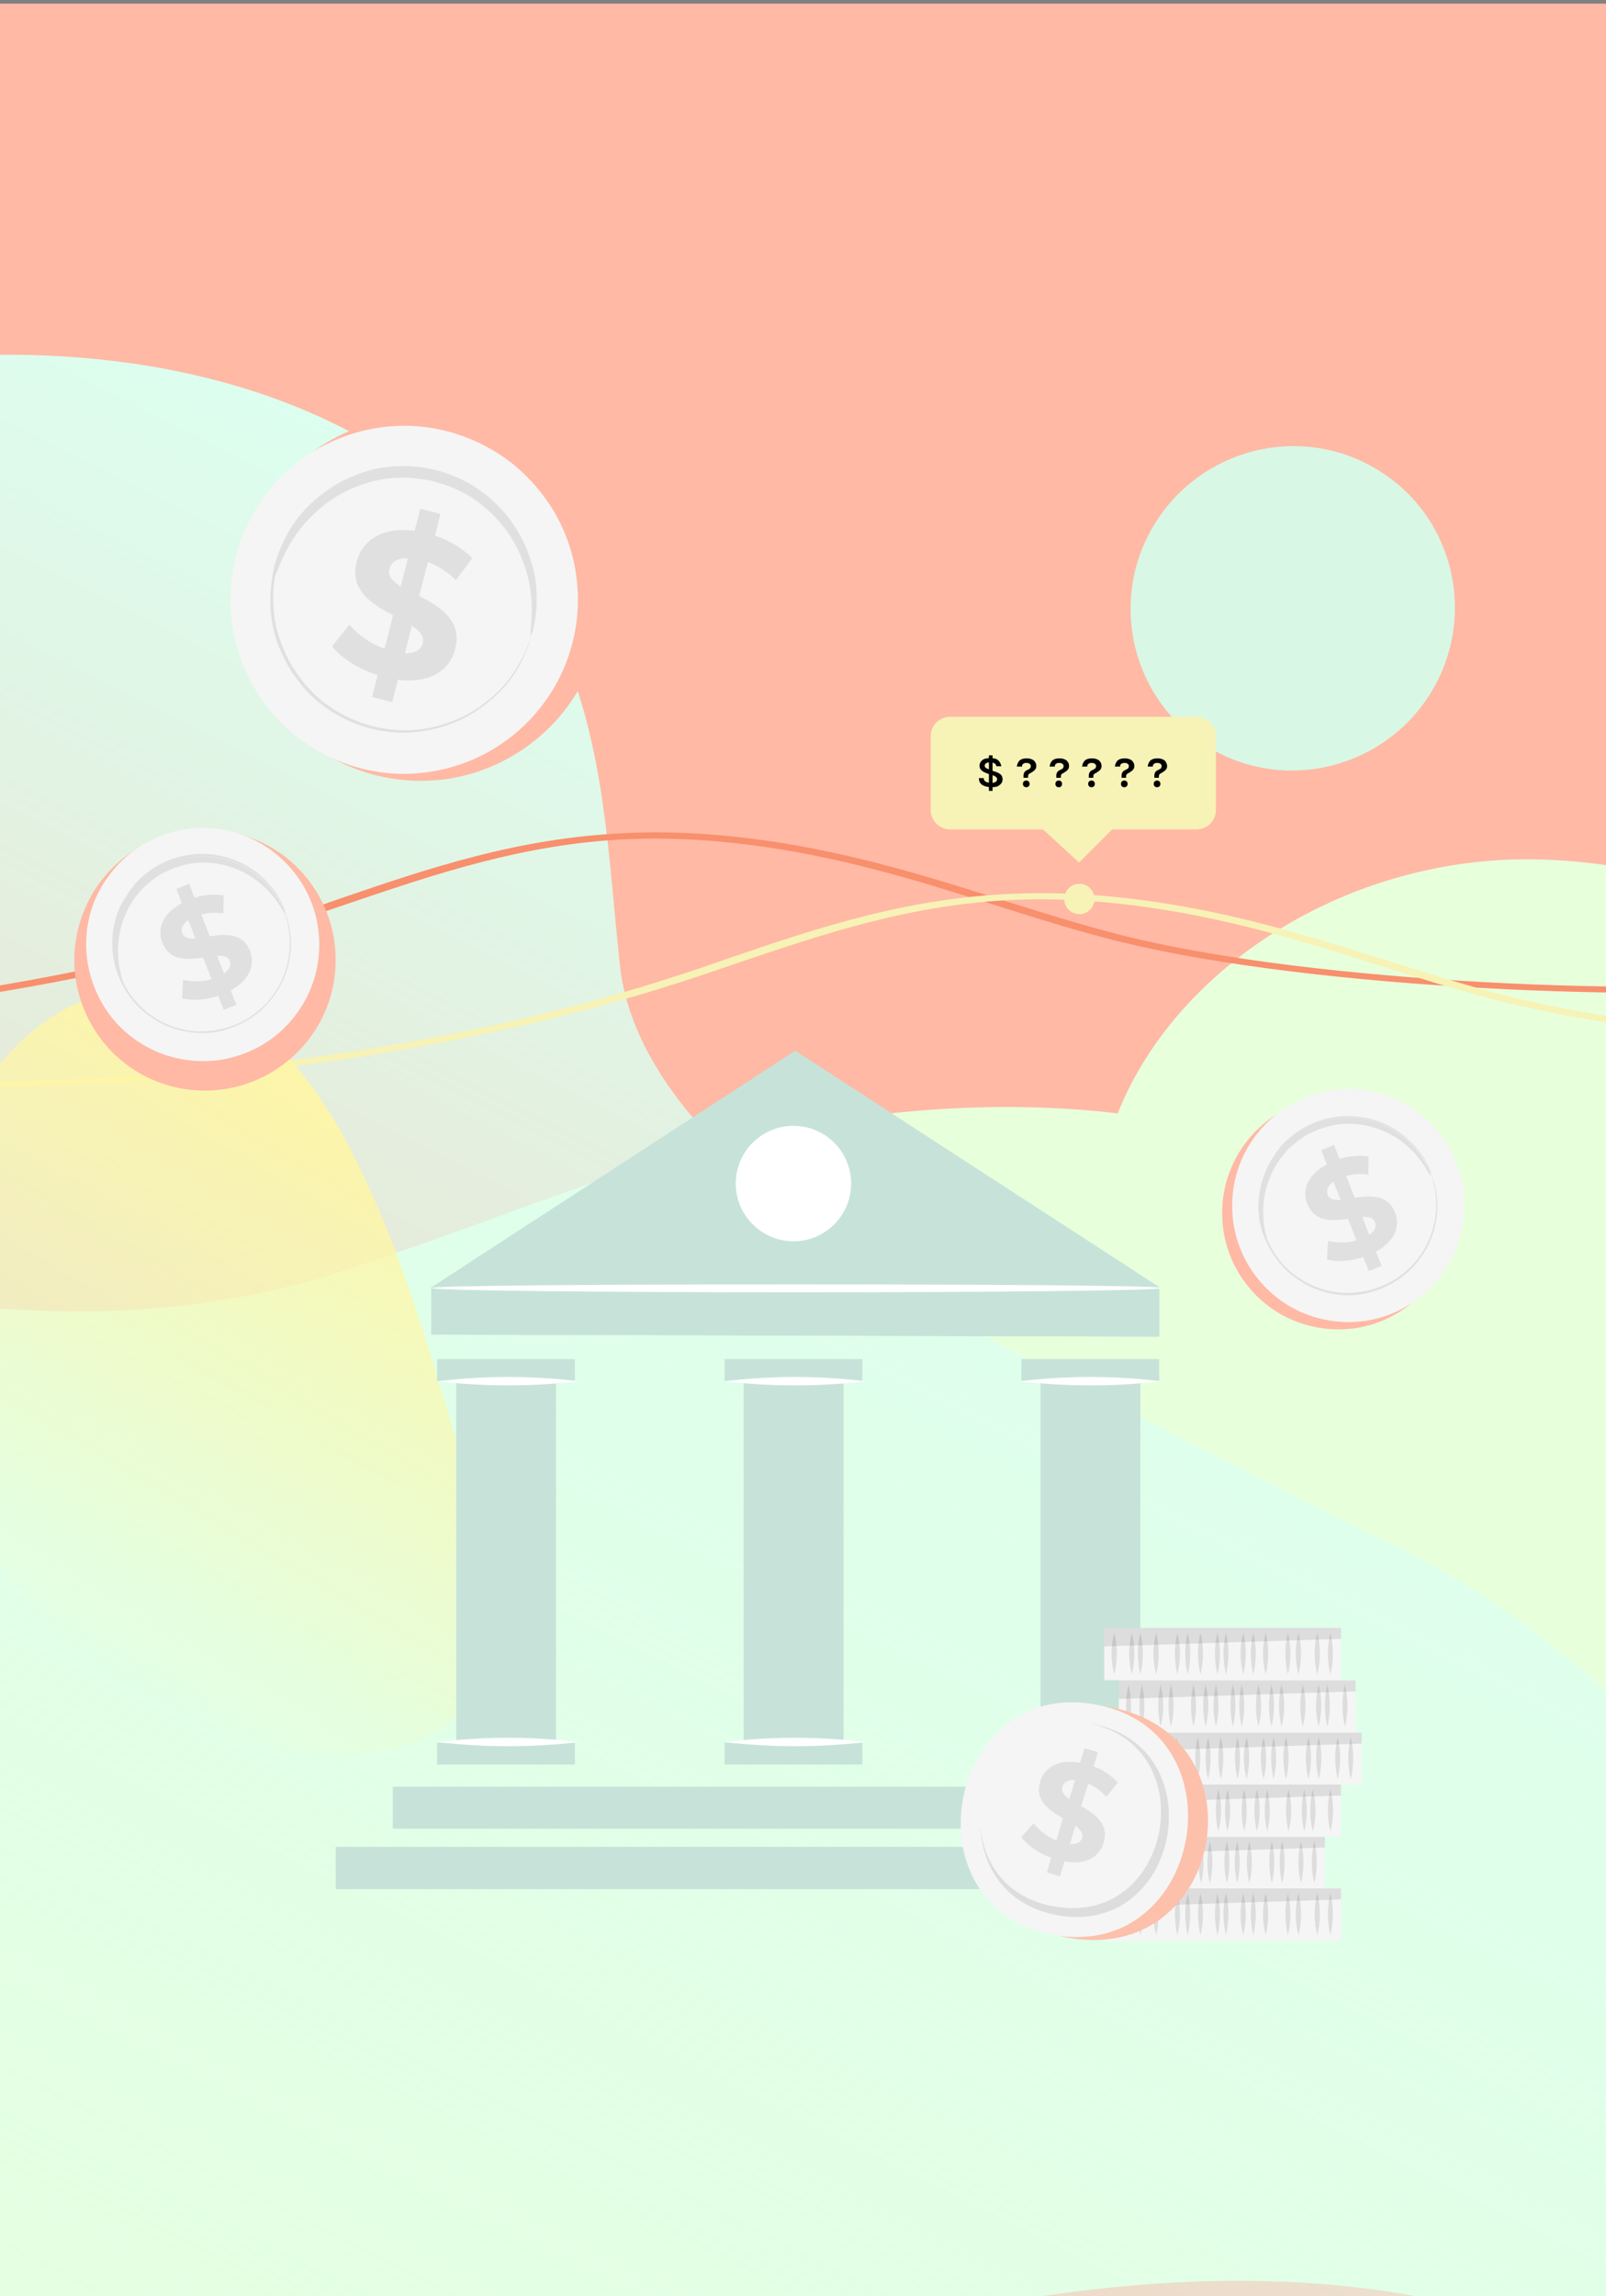<?xml version="1.0" encoding="utf-8"?>
<!-- Generator: Adobe Illustrator 25.3.1, SVG Export Plug-In . SVG Version: 6.00 Build 0)  -->
<svg version="1.1" id="圖層_1" xmlns="http://www.w3.org/2000/svg" xmlns:xlink="http://www.w3.org/1999/xlink" x="0px" y="0px"
	 viewBox="0 0 529.1 756" style="enable-background:new 0 0 529.1 756;" xml:space="preserve">
<rect x="0" y="0" width="529.1" height="756" fill="#808080" stroke="none"/>
<style type="text/css">
	.st0{clip-path:url(#SVGID_2_);fill:#FFB9A5;}
	.st1{clip-path:url(#SVGID_2_);}
	.st2{fill:#E8FFDC;}
	.st3{fill:#D9F7E5;}
	.st4{fill:url(#SVGID_3_);}
	.st5{fill:#F7F2B6;}
	.st6{fill:#F88F6D;}
	.st7{fill:url(#SVGID_4_);fill-opacity:0.94;}
	.st8{fill:#FFB9A5;}
	.st9{fill:#F5F5F5;}
	.st10{fill:#E0E0E0;}
	.st11{clip-path:url(#SVGID_2_);fill:#C7E3D9;}
	.st12{clip-path:url(#SVGID_2_);fill:#FFFFFF;}
	.st13{clip-path:url(#SVGID_2_);fill:#F5F5F5;}
	.st14{opacity:0.1;clip-path:url(#SVGID_2_);}
	.st15{opacity:0.1;clip-path:url(#SVGID_2_);enable-background:new    ;}
	.st16{opacity:0.1;clip-path:url(#SVGID_2_);fill:#E8FFDC;enable-background:new    ;}
	.st17{clip-path:url(#SVGID_2_);fill:#E0E0E0;}
</style>
<g>
	<defs>
		<rect id="SVGID_1_" y="1.2" width="529.1" height="754.8"/>
	</defs>
	<clipPath id="SVGID_2_">
		<use xlink:href="#SVGID_1_"  style="overflow:visible;"/>
	</clipPath>
	<rect y="1.2" class="st0" width="529.1" height="754.8"/>
	<g class="st1">
		<g>
			<path class="st2" d="M734.2,1029.5c122.2-15.1,226.3-137,226.2-265.9c0-100.8-56.6-183.4-158-198c-49.3-7.1-137-12.6-137-80.2
				c0-15.4,4.2-30.7,5.5-45.9c8.6-93.4-77.7-153.7-162.7-156.5C399,279.5,306.7,392.6,399.2,481.6c44.2,42.5,154.5,47.4,116,129.4
				c-62.5,133.3-47.9,317.1,93.5,393.8C646.9,1026.1,690.7,1034.7,734.2,1029.5z"/>
			<path class="st3" d="M398.4,246.2c25.3,15.1,58.1,6.7,73.3-18.6c15.2-25.4,7-58.2-18.3-73.2c-25.3-15.1-58.1-6.7-73.3,18.6
				C364.9,198.3,373.1,231.1,398.4,246.2z"/>
			<path class="st2" d="M-267.4,684.8c29.6,26.5,62.9,49.8,99.2,69.4c74.7,40.1,164,62.3,252.3,55.9c83.9-6,162.4-36.9,244.9-51.7
				c54.1-9.7,113.9-11.6,166.5,4.8c47.1,14.8,76.5,48.5,118.9,68.8c46.2,22.2,100.5,29.2,152.6,19.8c84-16,148.8-77.8,172.3-146.5
				c30-87.5-52.9-256.9-188.7-208.3c-41,14.7-81.2,47.3-128.7,41c-49.5-6.6-79.8-49.6-101.9-83.5c-54.2-82.7-156.2-102.7-259.5-83
				c-38,7.3-72.3,20.3-107.3,33c-11.7,4.2-23.4,8.4-35.3,12.3c-105.1,36.5-209.1-2.1-316.2-27.6c-47.9-10.9-91.3-3.1-138.2,1.3
				c-12.6,3-24.5,8-35,14.7c-64.6,42.3-16.1,136.6,21.3,187.8C-326.4,626-298.7,656.7-267.4,684.8z"/>
			
				<linearGradient id="SVGID_3_" gradientUnits="userSpaceOnUse" x1="338.32" y1="501.043" x2="-53.499" y2="-273.764" gradientTransform="matrix(1 0 0 -1 0 755.89)">
				<stop  offset="0" style="stop-color:#DCFFF0;stop-opacity:0.99"/>
				<stop  offset="1" style="stop-color:#DCFFF0;stop-opacity:0"/>
			</linearGradient>
			<path class="st4" d="M625.2,806.2C634.2,683.5,572.9,574,476,517.7c-9.1-5.2-18.5-10-28.3-14.3l-96.1-49.1
				c-59.6-30.4-141.3-78.5-147.4-136.7c-5.6-52.7-5.3-104.2-48.9-146.6C62,80.1-126.7,114.3-214,194.3c-25.3,23.1-44.9,50.3-57.6,80
				c-12.7,29.6-18.3,61.1-16.3,92.6s11.3,62.2,27.6,90.5c16.3,28.3,39.1,53.4,67.1,74c35.5,26.7,98.3,35.2,107.1,81.4
				c10.8,56.1-26.5,132.8-26.2,192c0.3,74.4,19.9,150.8,74.7,210.1c9.8,10.5,20.3,20.5,31.6,29.9c66,54.5,155.2,81.3,246.3,85.8
				C496.1,1143.2,612.6,979.1,625.2,806.2z"/>
			<path class="st5" d="M394.1,236H313c-3.5,0-6.4,2.8-6.4,6.4v24.3c0,3.5,2.9,6.4,6.4,6.4h81.2c3.5,0,6.4-2.8,6.4-6.4v-24.3
				C400.6,238.8,397.7,236,394.1,236z"/>
			<path class="st5" d="M355.5,284l11-11h-23L355.5,284z"/>
			<path class="st6" d="M-128.4,338v-2c79.8-1.3,156.9-13.1,221.9-33.9c6.3-2,12.8-4.2,19-6.4c28.7-9.8,58.3-19.9,93.8-21.4
				c25.9-1.2,54.7,2.4,85.8,10.7c12.9,3.4,25.3,7.3,37.3,11.1c12,3.8,24.5,7.7,37.3,11.1c58.9,15.6,168,20.9,229.2,15.9l0.8,2
				c-61.9,5-172.6-0.4-232.3-16.2c-13-3.4-25.5-7.4-37.6-11.2c-12.1-3.8-24.3-7.7-37-11c-30.2-8-58.1-11.5-83-10.4
				c-34.2,1.5-63.3,11.5-91.5,21c-6.2,2.1-12.7,4.4-19.1,6.4C30.4,324.8-47.7,336.7-128.4,338z"/>
			<path class="st5" d="M-1.4,358v-2c79.8-1.3,156.9-13.1,221.9-33.9c6.3-2,12.8-4.2,19-6.4c28.7-9.8,58.3-19.9,93.8-21.4
				c25.9-1.2,54.7,2.4,85.8,10.7c12.9,3.4,25.3,7.3,37.3,11.1c12,3.8,24.5,7.7,37.3,11.1c58.9,15.6,168,20.9,229.2,15.9l0.8,2
				c-61.9,5-172.6-0.4-232.3-16.2c-13-3.4-25.5-7.4-37.6-11.2c-12.1-3.8-24.3-7.7-37-11c-30.2-8-58.1-11.5-83-10.4
				c-34.2,1.5-63.3,11.5-91.5,21c-6.2,2.1-12.7,4.4-19.1,6.4C157.4,344.8,79.3,356.7-1.4,358z"/>
			<path d="M326.5,259.2c-0.5,0-1-0.1-1.5-0.2c-0.5-0.1-0.9-0.3-1.3-0.5c-0.4-0.2-0.7-0.6-0.9-0.9c-0.2-0.4-0.3-0.8-0.3-1.4h1.6
				c0,0.4,0.1,0.7,0.3,0.9s0.5,0.4,0.9,0.5s0.8,0.2,1.4,0.2c0.4,0,0.8-0.1,1-0.2s0.5-0.2,0.6-0.4c0.1-0.2,0.2-0.4,0.2-0.6
				c0-0.3-0.1-0.5-0.3-0.7c-0.2-0.2-0.4-0.4-0.8-0.5l-1-0.4v-1.4l1.8,0.6c0.7,0.2,1.2,0.6,1.6,0.9c0.3,0.4,0.5,0.9,0.5,1.5
				c0,0.4-0.1,0.9-0.4,1.3c-0.3,0.4-0.7,0.7-1.2,1C328.1,259.1,327.4,259.2,326.5,259.2z M325.8,260.4v-11.7h1.2v11.7H325.8z
				 M326.1,255l-1-0.4c-0.8-0.3-1.4-0.6-1.8-1s-0.6-0.9-0.6-1.5c0-0.7,0.3-1.3,0.9-1.8c0.6-0.5,1.5-0.7,2.7-0.7c1.1,0,2,0.2,2.5,0.7
				c0.6,0.5,0.9,1.1,1.1,2h-1.6c-0.1-0.4-0.3-0.7-0.6-0.9c-0.3-0.2-0.8-0.4-1.4-0.4c-0.6,0-1.1,0.1-1.4,0.3
				c-0.3,0.2-0.5,0.5-0.5,0.8c0,0.2,0.1,0.4,0.2,0.6c0.2,0.1,0.4,0.3,0.7,0.4l0.7,0.3V255z M337.2,256.3v-0.6c0-0.4,0-0.7,0.1-1
				c0.1-0.3,0.2-0.5,0.4-0.7c0.2-0.2,0.5-0.4,0.8-0.5c0.3-0.1,0.5-0.3,0.7-0.4c0.2-0.1,0.3-0.3,0.3-0.4c0.1-0.1,0.1-0.3,0.1-0.5
				c0-0.3-0.1-0.5-0.4-0.7c-0.2-0.2-0.6-0.3-1-0.3c-0.5,0-0.9,0.1-1.1,0.3c-0.3,0.2-0.4,0.5-0.4,0.9h-1.7c0.1-0.8,0.4-1.5,0.9-2
				c0.6-0.5,1.3-0.7,2.3-0.7c0.7,0,1.2,0.1,1.7,0.3c0.5,0.2,0.9,0.5,1.1,0.9c0.3,0.4,0.4,0.8,0.4,1.3c0,0.5-0.1,0.9-0.4,1.2
				c-0.2,0.3-0.6,0.6-1.1,0.9c-0.3,0.2-0.5,0.3-0.7,0.4c-0.2,0.1-0.3,0.3-0.4,0.4c-0.1,0.2-0.1,0.4-0.1,0.6v0.4H337.2z M338.1,259.2
				c-0.3,0-0.6-0.1-0.8-0.3c-0.2-0.2-0.3-0.5-0.3-0.8c0-0.3,0.1-0.6,0.3-0.8c0.2-0.2,0.5-0.3,0.8-0.3c0.3,0,0.6,0.1,0.8,0.3
				c0.2,0.2,0.3,0.5,0.3,0.8c0,0.3-0.1,0.6-0.3,0.8C338.7,259.1,338.4,259.2,338.1,259.2z M348,256.3v-0.6c0-0.4,0-0.7,0.1-1
				c0.1-0.3,0.2-0.5,0.4-0.7c0.2-0.2,0.5-0.4,0.8-0.5c0.3-0.1,0.5-0.3,0.7-0.4c0.2-0.1,0.3-0.3,0.3-0.4c0.1-0.1,0.1-0.3,0.1-0.5
				c0-0.3-0.1-0.5-0.4-0.7c-0.2-0.2-0.6-0.3-1-0.3c-0.5,0-0.9,0.1-1.1,0.3c-0.3,0.2-0.4,0.5-0.4,0.9h-1.7c0.1-0.8,0.4-1.5,0.9-2
				c0.6-0.5,1.3-0.7,2.3-0.7c0.7,0,1.2,0.1,1.7,0.3c0.5,0.2,0.9,0.5,1.1,0.9c0.3,0.4,0.4,0.8,0.4,1.3c0,0.5-0.1,0.9-0.4,1.2
				c-0.2,0.3-0.6,0.6-1.1,0.9c-0.3,0.2-0.5,0.3-0.7,0.4c-0.2,0.1-0.3,0.3-0.4,0.4c-0.1,0.2-0.1,0.4-0.1,0.6v0.4H348z M348.8,259.2
				c-0.3,0-0.6-0.1-0.8-0.3c-0.2-0.2-0.3-0.5-0.3-0.8c0-0.3,0.1-0.6,0.3-0.8c0.2-0.2,0.5-0.3,0.8-0.3c0.3,0,0.6,0.1,0.8,0.3
				c0.2,0.2,0.3,0.5,0.3,0.8c0,0.3-0.1,0.6-0.3,0.8C349.5,259.1,349.2,259.2,348.8,259.2z M358.7,256.3v-0.6c0-0.4,0-0.7,0.1-1
				c0.1-0.3,0.2-0.5,0.4-0.7c0.2-0.2,0.5-0.4,0.8-0.5c0.3-0.1,0.5-0.3,0.7-0.4c0.2-0.1,0.3-0.3,0.3-0.4c0.1-0.1,0.1-0.3,0.1-0.5
				c0-0.3-0.1-0.5-0.4-0.7c-0.2-0.2-0.6-0.3-1-0.3c-0.5,0-0.9,0.1-1.1,0.3c-0.3,0.2-0.4,0.5-0.4,0.9h-1.7c0.1-0.8,0.4-1.5,0.9-2
				c0.6-0.5,1.3-0.7,2.3-0.7c0.7,0,1.2,0.1,1.7,0.3c0.5,0.2,0.9,0.5,1.1,0.9c0.3,0.4,0.4,0.8,0.4,1.3c0,0.5-0.1,0.9-0.4,1.2
				c-0.2,0.3-0.6,0.6-1.1,0.9c-0.3,0.2-0.5,0.3-0.7,0.4c-0.2,0.1-0.3,0.3-0.4,0.4c-0.1,0.2-0.1,0.4-0.1,0.6v0.4H358.7z M359.6,259.2
				c-0.3,0-0.6-0.1-0.8-0.3c-0.2-0.2-0.3-0.5-0.3-0.8c0-0.3,0.1-0.6,0.3-0.8c0.2-0.2,0.5-0.3,0.8-0.3c0.3,0,0.6,0.1,0.8,0.3
				c0.2,0.2,0.3,0.5,0.3,0.8c0,0.3-0.1,0.6-0.3,0.8C360.2,259.1,359.9,259.2,359.6,259.2z M369.5,256.3v-0.6c0-0.4,0-0.7,0.1-1
				c0.1-0.3,0.2-0.5,0.4-0.7c0.2-0.2,0.5-0.4,0.8-0.5c0.3-0.1,0.5-0.3,0.7-0.4c0.2-0.1,0.3-0.3,0.3-0.4c0.1-0.1,0.1-0.3,0.1-0.5
				c0-0.3-0.1-0.5-0.4-0.7c-0.2-0.2-0.6-0.3-1-0.3c-0.5,0-0.9,0.1-1.1,0.3c-0.3,0.2-0.4,0.5-0.4,0.9h-1.7c0.1-0.8,0.4-1.5,0.9-2
				c0.6-0.5,1.3-0.7,2.3-0.7c0.7,0,1.2,0.1,1.7,0.3c0.5,0.2,0.9,0.5,1.1,0.9c0.3,0.4,0.4,0.8,0.4,1.3c0,0.5-0.1,0.9-0.4,1.2
				c-0.2,0.3-0.6,0.6-1.1,0.9c-0.3,0.2-0.5,0.3-0.7,0.4c-0.2,0.1-0.3,0.3-0.4,0.4c-0.1,0.2-0.1,0.4-0.1,0.6v0.4H369.5z M370.4,259.2
				c-0.3,0-0.6-0.1-0.8-0.3c-0.2-0.2-0.3-0.5-0.3-0.8c0-0.3,0.1-0.6,0.3-0.8c0.2-0.2,0.5-0.3,0.8-0.3c0.3,0,0.6,0.1,0.8,0.3
				c0.2,0.2,0.3,0.5,0.3,0.8c0,0.3-0.1,0.6-0.3,0.8C371,259.1,370.7,259.2,370.4,259.2z M380.3,256.3v-0.6c0-0.4,0-0.7,0.1-1
				c0.1-0.3,0.2-0.5,0.4-0.7c0.2-0.2,0.5-0.4,0.8-0.5c0.3-0.1,0.5-0.3,0.7-0.4c0.2-0.1,0.3-0.3,0.3-0.4c0.1-0.1,0.1-0.3,0.1-0.5
				c0-0.3-0.1-0.5-0.4-0.7c-0.2-0.2-0.6-0.3-1-0.3c-0.5,0-0.9,0.1-1.1,0.3c-0.3,0.2-0.4,0.5-0.4,0.9h-1.7c0.1-0.8,0.4-1.5,0.9-2
				c0.6-0.5,1.3-0.7,2.3-0.7c0.7,0,1.2,0.1,1.7,0.3c0.5,0.2,0.9,0.5,1.1,0.9s0.4,0.8,0.4,1.3c0,0.5-0.1,0.9-0.4,1.2
				c-0.2,0.3-0.6,0.6-1.1,0.9c-0.3,0.2-0.5,0.3-0.7,0.4c-0.2,0.1-0.3,0.3-0.4,0.4c-0.1,0.2-0.1,0.4-0.1,0.6v0.4H380.3z M381.2,259.2
				c-0.3,0-0.6-0.1-0.8-0.3c-0.2-0.2-0.3-0.5-0.3-0.8c0-0.3,0.1-0.6,0.3-0.8c0.2-0.2,0.5-0.3,0.8-0.3c0.3,0,0.6,0.1,0.8,0.3
				c0.2,0.2,0.3,0.5,0.3,0.8c0,0.3-0.1,0.6-0.3,0.8C381.8,259.1,381.5,259.2,381.2,259.2z"/>
			
				<linearGradient id="SVGID_4_" gradientUnits="userSpaceOnUse" x1="130.454" y1="390.724" x2="23.543" y2="211.198" gradientTransform="matrix(1 0 0 -1 0 755.89)">
				<stop  offset="0" style="stop-color:#FFF6A4"/>
				<stop  offset="1" style="stop-color:#FFF6A4;stop-opacity:0"/>
			</linearGradient>
			<path class="st7" d="M51.6,561.3C25.7,547,4.6,525.3-9,498.9c-10-20.1-15.4-42.2-15.9-64.7c-0.5-22.5,4-44.8,13.1-65.4
				C-0.3,344,24.3,323.4,51.6,325c29.7,1.9,51.5,28.8,64.9,55.4c15.2,30.2,24.7,62.8,34.2,95.3c6.6,22.7,19.8,61.1,4.9,83.2
				c-16,23.5-53.9,21.5-77.2,14.1C69.1,570.1,60.1,566.1,51.6,561.3z"/>
			<path class="st8" d="M194.7,175.8c4.2,11.1,5,23.2,2.4,34.8c-2.7,11.6-8.7,22.1-17.4,30.2c-8.7,8.1-19.5,13.5-31.2,15.5
				c-11.7,1.9-23.7,0.4-34.6-4.5c-10.8-4.9-19.9-12.9-26.2-23c-6.3-10.1-9.4-21.8-9-33.7c0.4-11.9,4.3-23.4,11.2-33
				c6.9-9.7,16.5-17,27.7-21.2c14.9-5.6,31.4-5.1,45.8,1.5C177.8,148.9,189,160.9,194.7,175.8z"/>
			<path class="st9" d="M188.4,212.4c-2.9,10.9-9.1,20.8-17.6,28.2c-8.5,7.5-19.1,12.2-30.3,13.7c-11.2,1.5-22.6-0.4-32.8-5.5
				c-10.2-5-18.6-13-24.2-22.8s-8.2-21.1-7.5-32.4c0.8-11.3,4.9-22.1,11.8-31.1c6.9-9,16.3-15.7,27.1-19.3c10.7-3.6,22.3-4,33.2-1
				c7.2,2,14,5.3,20,9.9c5.9,4.6,10.9,10.3,14.7,16.8c3.7,6.5,6.2,13.7,7.1,21.1C190.9,197.6,190.4,205.1,188.4,212.4z"/>
			<path class="st9" d="M176.7,209.8c-2.2,8.3-6.9,15.8-13.4,21.5c-6.5,5.7-14.5,9.3-23.1,10.4c-8.6,1.1-17.3-0.3-25-4.2
				c-7.7-3.8-14.2-9.9-18.5-17.4c-4.3-7.5-6.3-16.1-5.7-24.7c0.6-8.6,3.7-16.9,9-23.7s12.5-12,20.6-14.7c8.2-2.8,17-3,25.3-0.7
				c11.2,3,20.7,10.3,26.4,20.4C178.1,186.8,179.7,198.7,176.7,209.8z"/>
			<path class="st10" d="M175.3,208.8c0-0.2,0.1-0.5,0.1-0.7c0.1-0.5,0.2-1.2,0.4-2c0.1-0.5,0.2-0.9,0.3-1.5s0.1-1.2,0.2-1.8
				c0.2-1.5,0.3-3,0.3-4.6c0.1-4.2-0.5-8.4-1.7-12.4c-2.7-9.7-8.8-18.1-17-23.8c-8.3-5.7-18.3-8.4-28.3-7.5c-2,0.2-4.1,0.5-6.1,0.9
				c-1,0.2-2,0.6-3,0.8c-1,0.3-2,0.6-3,1c-2,0.8-3.9,1.7-5.8,2.7c-1.9,1.1-3.7,2.3-5.4,3.7c-3.5,2.8-6.6,6.1-9.1,9.8
				c-2.5,3.9-4.5,8.1-5.7,12.5c-1.2,4.5-1.7,9.1-1.4,13.7c0.2,4.5,1.2,8.9,2.9,13.1c0.8,2,1.7,4,2.8,5.9c1.1,1.8,2.3,3.6,3.6,5.3
				c1.3,1.7,2.7,3.2,4.2,4.7c1.5,1.4,3.1,2.7,4.8,3.9c6.3,4.4,13.7,7.1,21.4,7.8c6.1,0.5,12.3-0.3,18-2.4c5.8-2,11.1-5.3,15.5-9.5
				c3.1-2.9,5.7-6.2,7.7-9.9c0.8-1.3,1.5-2.7,2.1-4.1c0.3-0.6,0.5-1.2,0.8-1.7l0.5-1.4l0.7-2C175.1,209.2,175.2,209,175.3,208.8
				c0,0.2-0.1,0.4-0.2,0.6c-0.2,0.5-0.4,1.2-0.6,2l-0.5,1.5c-0.2,0.5-0.5,1.1-0.7,1.7c-0.6,1.4-1.2,2.8-2,4.2c-2,3.7-4.6,7.1-7.7,10
				c-4.5,4.3-9.8,7.7-15.7,9.8c-5.9,2.1-12.1,3-18.3,2.5c-7.8-0.6-15.4-3.3-21.8-7.8c-1.7-1.2-3.4-2.5-4.9-3.9
				c-1.6-1.5-3-3.1-4.3-4.8c-1.4-1.7-2.6-3.5-3.7-5.4c-1.1-1.9-2-3.9-2.9-6c-1.7-4.2-2.7-8.7-2.9-13.3c-0.2-4.7,0.3-9.4,1.4-14
				c1.3-4.5,3.3-8.9,5.8-12.8c2.5-3.8,5.7-7.2,9.3-10c1.7-1.4,3.6-2.6,5.5-3.8c1.9-1.1,3.9-2,5.9-2.8c1-0.4,2-0.8,3-1.1
				c1-0.3,2-0.6,3.1-0.9c9.8-2.1,20-1,29,3.4c5.6,2.7,10.5,6.6,14.5,11.4c4,4.8,6.9,10.4,8.6,16.4c1.2,4.1,1.7,8.3,1.5,12.5
				c0,1.5-0.1,3.1-0.4,4.6c-0.1,0.7-0.1,1.3-0.2,1.8c-0.1,0.6-0.2,1-0.3,1.5l-0.5,2C175.4,208.4,175.4,208.6,175.3,208.8z"/>
			<path class="st10" d="M174.8,209.2c-0.2-0.1,0.1-2,0.3-5.4c0.3-4.8-0.1-9.6-1.3-14.2c-0.8-3.2-2-6.2-3.4-9.1
				c-1.7-3.3-3.8-6.4-6.3-9.2c-1.3-1.5-2.8-2.9-4.3-4.2c-1.6-1.3-3.3-2.6-5.1-3.7c-1.8-1.1-3.8-2.1-5.8-2.9
				c-2.1-0.8-4.2-1.5-6.4-2.1c-2.2-0.5-4.4-0.8-6.6-1c-2.2-0.2-4.3-0.2-6.5,0c-4.1,0.3-8.1,1.3-11.9,2.8c-3.5,1.4-6.8,3.2-9.8,5.4
				c-2.6,1.9-5,4.2-7.2,6.6c-3.1,3.6-5.7,7.7-7.6,12.1c-1.4,3.1-1.9,5-2.2,4.9s0-2,1-5.4c1.5-4.8,3.9-9.2,7-13.1
				c4.7-5.9,10.7-10.5,17.7-13.3c4.1-1.7,8.4-2.8,12.8-3.1c2.3-0.2,4.7-0.2,7-0.1c2.4,0.2,4.8,0.5,7.1,1.1c2.3,0.6,4.6,1.3,6.8,2.2
				c2.1,0.9,4.2,2,6.2,3.2c1.9,1.2,3.7,2.5,5.4,4c1.6,1.4,3.2,2.9,4.6,4.6c2.6,3,4.8,6.4,6.5,10c1.4,3.1,2.5,6.4,3.2,9.8
				c1,4.9,1.1,9.9,0.3,14.9C175.8,207.4,175.1,209.2,174.8,209.2z"/>
			<path class="st10" d="M131.1,223.8l-1.9,7.4l-6.6-1.7l1.8-7.2c-6.4-2.1-12.1-5.7-15-9.5l5.7-7.1c3.1,3.6,7.1,6.3,11.6,7.9l2.8-11
				c-6.8-3.6-14.4-8.2-12-17.6c1.8-7,8.4-11.7,19.1-10.2l1.9-7.3l6.6,1.7l-1.8,7.2c4.6,1.5,8.9,4,12.3,7.4l-5.4,7.2
				c-2.6-2.6-5.8-4.6-9.2-6l-2.9,11.2c6.9,3.6,14.2,8.1,11.9,17.3C148.3,220.6,141.8,225.2,131.1,223.8z M132,193.1l2.4-9.3
				c-3.7-0.1-5.6,1.4-6.1,3.6C127.7,189.5,129.3,191.4,132,193.1z M139.3,211.8c0.6-2.3-1-4-3.6-5.8l-2.3,9.1
				C136.8,215.2,138.7,213.9,139.3,211.8z"/>
			<path class="st8" d="M107.8,300.8c3,8,3.6,16.6,1.7,24.9c-1.9,8.3-6.2,15.8-12.5,21.7c-6.2,5.8-14,9.7-22.4,11.1
				c-8.4,1.4-17,0.3-24.8-3.2c-7.8-3.5-14.3-9.2-18.8-16.5c-4.5-7.2-6.8-15.6-6.5-24.1c0.3-8.5,3.1-16.7,8-23.6
				c5-6.9,11.9-12.2,19.8-15.2c10.7-4,22.5-3.6,32.9,1C95.6,281.5,103.7,290.1,107.8,300.8z"/>
			<path class="st9" d="M102.7,297.4c2.7,7.1,3.2,14.9,1.5,22.3c-1.7,7.4-5.6,14.1-11.1,19.3c-5.5,5.2-12.5,8.6-20,9.9
				c-7.5,1.2-15.2,0.2-22.1-2.9c-6.9-3.1-12.8-8.2-16.8-14.7c-4-6.5-6-14-5.8-21.5c0.2-7.6,2.7-15,7.2-21.1
				c4.4-6.2,10.6-10.9,17.7-13.6c9.5-3.6,20.1-3.3,29.3,0.9C91.8,280.2,99.1,287.9,102.7,297.4z"/>
			<path class="st9" d="M95.2,300.6c2.1,5.4,2.5,11.3,1.2,17c-1.3,5.6-4.2,10.8-8.5,14.7c-4.2,4-9.5,6.6-15.2,7.6
				c-5.7,1-11.6,0.2-16.9-2.2c-5.3-2.4-9.7-6.3-12.8-11.2c-3.1-4.9-4.6-10.6-4.4-16.4c0.2-5.8,2.1-11.4,5.5-16.1
				c3.4-4.7,8.1-8.3,13.5-10.4c7.3-2.7,15.3-2.5,22.4,0.7C87,287.5,92.5,293.4,95.2,300.6z"/>
			<path class="st10" d="M94.1,300.6c-0.1-0.1-0.2-0.3-0.2-0.4c-0.1-0.3-0.3-0.7-0.6-1.3l-0.4-0.9c-0.2-0.3-0.4-0.7-0.6-1.1
				c-0.5-0.9-1-1.8-1.6-2.6c-1.6-2.3-3.5-4.4-5.8-6.1c-3.2-2.5-7-4.4-11-5.4c-4-1-8.2-1.1-12.2-0.4c-5.1,0.9-9.9,3.2-13.8,6.5
				c-1.1,0.9-2.1,1.9-3,2.9c-0.5,0.5-0.9,1.1-1.3,1.6c-0.5,0.5-0.9,1.1-1.2,1.7c-0.8,1.2-1.5,2.5-2.1,3.8c-0.6,1.3-1.1,2.7-1.5,4.1
				c-0.8,2.9-1.2,5.9-1.1,8.9c0.2,6.2,2.5,12.2,6.4,17.1c1.9,2.3,4.2,4.4,6.7,6c1.2,0.8,2.5,1.5,3.8,2.1c1.3,0.6,2.6,1.1,4,1.4
				c2.7,0.8,5.5,1.2,8.2,1.1c5.2-0.1,10.2-1.5,14.7-4.2c3.9-2.3,7.1-5.5,9.5-9.3c2-3.1,3.3-6.6,4-10.3c0.5-2.8,0.6-5.6,0.3-8.4
				c-0.1-1-0.2-2-0.5-3c-0.1-0.4-0.1-0.8-0.2-1.2c-0.1-0.4-0.2-0.7-0.3-1l-0.4-1.3c0-0.2-0.1-0.3-0.1-0.5c0.1,0.1,0.1,0.3,0.2,0.4
				l0.5,1.3c0.1,0.3,0.2,0.6,0.3,1s0.2,0.8,0.3,1.2c0.3,1,0.4,2,0.5,3c0.4,2.8,0.3,5.7-0.2,8.5c-0.7,4.1-2.3,8-4.7,11.5
				c-2.4,3.4-5.4,6.4-9,8.5c-3.5,2.1-7.3,3.5-11.3,4.1c-4,0.5-8.1,0.2-12-0.9c-1.4-0.4-2.8-0.9-4.1-1.5c-1.4-0.6-2.7-1.4-3.9-2.2
				c-2.6-1.7-4.9-3.7-6.8-6.1c-4-4.9-6.4-11.1-6.6-17.5c-0.1-3.1,0.2-6.1,1.1-9.1c0.4-1.4,0.9-2.9,1.5-4.2c0.7-1.3,1.5-2.6,2.3-3.8
				c0.4-0.6,0.8-1.2,1.2-1.8c0.5-0.5,0.9-1.1,1.3-1.7c0.9-1,1.9-2,3-2.9c4-3.4,8.9-5.7,14.1-6.6c4.1-0.7,8.3-0.6,12.4,0.5
				c4,1,7.8,2.9,11.1,5.5c2.2,1.8,4.2,3.9,5.8,6.2c0.6,0.8,1.1,1.7,1.6,2.7c0.2,0.4,0.4,0.8,0.6,1.1l0.4,0.9c0.2,0.6,0.4,1,0.5,1.3
				C94,300.3,94,300.4,94.1,300.6z"/>
			<path class="st10" d="M94,301c-0.2,0.1-0.7-1.1-2-3c-1.7-2.7-3.8-5.1-6.3-7.2c-1.7-1.4-3.5-2.6-5.5-3.6c-2.2-1.1-4.6-2-7-2.5
				c-2.7-0.6-5.4-0.8-8.2-0.6c-1.4,0.1-2.9,0.3-4.3,0.7c-1.5,0.4-2.9,0.8-4.3,1.4c-1.4,0.6-2.7,1.2-4,2c-1.2,0.8-2.4,1.6-3.5,2.6
				c-1.1,0.9-2.1,1.9-3,3c-0.9,1-1.7,2.1-2.4,3.2c-1.4,2.1-2.4,4.4-3.2,6.8c-0.6,2.1-1.1,4.2-1.3,6.4c-0.3,3.2-0.1,6.4,0.6,9.6
				c0.5,2.2,0.9,3.5,0.7,3.5c-0.2,0.1-0.8-1.1-1.6-3.3c-1.1-3.2-1.5-6.5-1.4-9.9c0.1-2.3,0.5-4.6,1.1-6.9c0.7-2.6,1.8-5,3.2-7.3
				c1.6-2.5,3.5-4.8,5.7-6.7c1.2-1,2.4-2,3.8-2.8c1.4-0.8,2.8-1.6,4.3-2.2c1.5-0.6,3-1.1,4.6-1.5c3-0.7,6.1-0.9,9.2-0.6
				c1.4,0.1,2.9,0.4,4.3,0.7c2.6,0.6,5.1,1.6,7.5,2.9c2,1.1,3.9,2.5,5.6,4.1c2.5,2.3,4.5,5,6,8C93.8,299.6,94.1,300.9,94,301z"/>
			<path class="st10" d="M76,326.1l1.9,4.7l-4.2,1.7l-1.8-4.6c-4.3,1.4-8.8,1.7-11.9,0.8l0.3-6.1c3.1,0.7,6.3,0.7,9.4-0.2l-2.8-7.1
				c-5.2,0.7-11,1.2-13.4-4.9c-1.8-4.5,0-9.6,6.4-13l-1.8-4.7l4.2-1.7l1.8,4.6c3.1-1,6.4-1.3,9.6-0.8l-0.1,6
				c-2.4-0.4-4.9-0.3-7.3,0.3l2.8,7.2c5.1-0.8,10.9-1.2,13.3,4.8C84.1,317.6,82.3,322.7,76,326.1z M64.4,309l-2.4-6
				c-2,1.4-2.5,3-1.9,4.4C60.7,308.8,62.3,309.2,64.4,309z M75.7,316.4c-0.6-1.5-2.1-1.8-4.2-1.7l2.3,5.8
				C75.7,319.2,76.2,317.7,75.7,316.4z"/>
			<path class="st8" d="M476.7,385.8c1.8,4.7,2.6,9.7,2.4,14.8s-1.3,10-3.4,14.6c-2.1,4.6-5.1,8.7-8.7,12.2c-3.7,3.4-8,6.1-12.7,7.9
				c-2.1,0.8-4.3,1.4-6.5,1.8c-7.2,1.3-14.6,0.5-21.3-2.2c-6.8-2.7-12.6-7.4-16.8-13.3c-4.2-5.9-6.7-13-7-20.2
				c-0.4-7.3,1.3-14.5,4.9-20.9c3.6-6.3,8.9-11.5,15.4-15c6.4-3.4,13.7-4.9,21-4.4c7.3,0.6,14.2,3.2,20,7.6
				C469.7,373.1,474.2,379,476.7,385.8L476.7,385.8z"/>
			<path class="st9" d="M480,383.4c1.8,4.7,2.6,9.7,2.4,14.8c-0.2,5-1.3,10-3.4,14.6c-2.1,4.6-5.1,8.7-8.7,12.2
				c-3.7,3.4-8,6.1-12.7,7.9c-2.1,0.8-4.3,1.4-6.5,1.8c-7.2,1.3-14.6,0.5-21.3-2.2c-6.8-2.7-12.6-7.4-16.8-13.3s-6.7-13-7-20.2
				c-0.4-7.3,1.3-14.5,4.9-20.9c3.6-6.3,8.9-11.5,15.4-15c6.4-3.4,13.7-4.9,21-4.4c7.3,0.6,14.2,3.2,20,7.6
				C473,370.7,477.5,376.6,480,383.4L480,383.4z"/>
			<path class="st9" d="M472.6,386.6c2.1,5.4,2.5,11.3,1.2,17c-1.3,5.6-4.2,10.8-8.5,14.7s-9.5,6.6-15.2,7.5
				c-5.7,1-11.6,0.2-16.9-2.2c-5.3-2.4-9.7-6.3-12.8-11.2c-3.1-4.9-4.6-10.6-4.4-16.4c0.2-5.8,2.1-11.4,5.5-16.1
				c3.4-4.7,8.1-8.3,13.5-10.4c7.2-2.7,15.3-2.5,22.4,0.7C464.3,373.5,469.8,379.4,472.6,386.6z"/>
			<path class="st10" d="M471.5,386.6c-0.1-0.1-0.2-0.3-0.2-0.4c-0.1-0.3-0.3-0.7-0.6-1.3l-0.4-0.9c-0.2-0.3-0.4-0.7-0.6-1.1
				c-0.5-0.9-1-1.8-1.6-2.6c-1.6-2.3-3.6-4.4-5.8-6.1c-5.3-4.2-11.9-6.4-18.6-6.3c-6.7,0.1-13.2,2.6-18.3,7c-1,0.9-2,1.9-3,2.9
				c-0.5,0.5-0.9,1.1-1.3,1.6c-0.4,0.5-0.9,1.1-1.2,1.7c-0.8,1.2-1.5,2.5-2.1,3.8c-0.6,1.3-1.1,2.7-1.5,4.1
				c-0.8,2.9-1.2,5.9-1.1,8.9c0.2,6.2,2.5,12.2,6.4,17.1c1.9,2.4,4.1,4.4,6.7,6c1.2,0.8,2.5,1.5,3.8,2.1c1.3,0.6,2.7,1.1,4.1,1.5
				c1.4,0.4,2.7,0.7,4.1,0.9c1.4,0.2,2.7,0.2,4.1,0.2c6.7-0.1,13.2-2.5,18.4-6.8c5.2-4.3,8.6-10.3,9.9-17c0.5-2.8,0.6-5.6,0.3-8.4
				c-0.1-1-0.2-2-0.5-3c-0.1-0.4-0.2-0.9-0.2-1.2l-0.3-1c-0.2-0.6-0.3-1-0.4-1.3C471.5,387,471.5,386.8,471.5,386.6
				c0.1,0.2,0.1,0.3,0.2,0.5l0.5,1.3l0.3,1c0.1,0.4,0.2,0.8,0.3,1.2c0.3,1,0.4,2,0.5,3c0.4,2.8,0.3,5.7-0.2,8.5
				c-0.7,4.1-2.3,8-4.7,11.5c-2.4,3.4-5.4,6.4-9,8.5c-3.5,2.1-7.3,3.5-11.3,4.1s-8.1,0.3-12-0.9c-1.4-0.4-2.8-0.9-4.1-1.5
				c-1.4-0.6-2.7-1.4-3.9-2.2c-2.6-1.7-4.9-3.7-6.8-6.1c-2-2.5-3.6-5.2-4.7-8.2c-1.1-3-1.7-6.1-1.8-9.3c-0.1-3.1,0.2-6.1,1.1-9.1
				c0.4-1.4,0.9-2.8,1.5-4.2c0.6-1.3,1.3-2.6,2.1-3.8c0.4-0.6,0.8-1.2,1.2-1.8c0.5-0.6,0.9-1.1,1.3-1.7c0.9-1,1.9-2,3-2.9
				c4-3.4,8.9-5.7,14.1-6.6c4.1-0.7,8.3-0.5,12.4,0.5c4,1,7.8,2.9,11.1,5.6c2.2,1.8,4.2,3.9,5.8,6.2c0.6,0.8,1.1,1.7,1.6,2.6
				c0.2,0.4,0.4,0.8,0.6,1.1l0.4,1c0.2,0.5,0.4,1,0.5,1.3C471.3,386.4,471.4,386.5,471.5,386.6z"/>
			<path class="st10" d="M471.3,387c-0.2,0.1-0.7-1.1-2-3c-1.7-2.7-3.8-5.2-6.3-7.2c-1.7-1.4-3.5-2.6-5.5-3.6c-2.2-1.1-4.6-2-7-2.5
				c-2.7-0.6-5.4-0.8-8.2-0.6c-1.4,0.1-2.9,0.3-4.3,0.7c-1.5,0.4-2.9,0.8-4.3,1.4c-1.4,0.6-2.7,1.2-4,2c-1.2,0.8-2.4,1.6-3.5,2.6
				c-1.1,0.9-2.1,1.9-3,3c-0.9,1-1.7,2.1-2.4,3.2c-1.4,2.1-2.4,4.4-3.2,6.8c-0.7,2.1-1.1,4.2-1.3,6.4c-0.3,3.2-0.1,6.4,0.6,9.6
				c0.5,2.2,0.9,3.5,0.7,3.5s-0.8-1.1-1.6-3.3c-1.1-3.2-1.5-6.5-1.4-9.9c0.2-5,1.7-9.9,4.4-14.2c1.6-2.5,3.5-4.8,5.7-6.7
				c1.2-1,2.4-2,3.8-2.8c1.4-0.8,2.8-1.6,4.3-2.2c1.5-0.6,3-1.1,4.6-1.5c1.5-0.3,3.1-0.6,4.6-0.7c3-0.2,5.9,0.1,8.8,0.7
				c4.9,1.2,9.4,3.6,13.1,7c2.5,2.3,4.5,5,6,8C471.2,385.7,471.5,387,471.3,387z"/>
			<path class="st10" d="M453.3,412.1l1.9,4.7l-4.2,1.7l-1.9-4.6c-4.3,1.4-8.8,1.7-11.9,0.8l0.3-6.1c3.1,0.7,6.3,0.7,9.4-0.2
				l-2.8-7.1c-5.2,0.7-11,1.2-13.4-4.9c-1.8-4.5,0-9.6,6.4-13l-1.8-4.7l4.2-1.7l1.8,4.6c3.1-1,6.4-1.3,9.6-0.8l-0.1,6
				c-2.4-0.4-4.9-0.3-7.3,0.4l2.8,7.2c5.1-0.8,10.9-1.2,13.3,4.8C461.4,403.6,459.6,408.7,453.3,412.1z M441.7,395.1l-2.4-6
				c-2,1.4-2.4,3-1.9,4.4C438,394.8,439.6,395.2,441.7,395.1z M453,402.4c-0.6-1.5-2.1-1.8-4.2-1.7l2.3,5.9
				C453.1,405.2,453.5,403.8,453,402.4z"/>
			<circle class="st5" cx="355.6" cy="296" r="5"/>
		</g>
	</g>
	<path class="st11" d="M262,346l-119.9,77.9v15.5l239.8,0.7v-16.3L262,346z"/>
	<path class="st11" d="M262,346l-119.9,77.9v15.5l239.8,0.7v-16.3L262,346z"/>
	<path class="st11" d="M189.4,447.5h-45.4v7.2h45.4V447.5z"/>
	<path class="st11" d="M189.4,573.8h-45.4v7.2h45.4V573.8z"/>
	<path class="st11" d="M183.2,451.2h-32.9v126.3h32.9V451.2z"/>
	<path class="st11" d="M284.1,447.5h-45.4v7.2h45.4V447.5z"/>
	<path class="st11" d="M284.1,573.8h-45.4v7.2h45.4V573.8z"/>
	<path class="st11" d="M277.9,451.2h-32.9v126.3h32.9V451.2z"/>
	<path class="st11" d="M381.9,447.5h-45.4v7.2h45.4V447.5z"/>
	<path class="st11" d="M381.9,573.8h-45.4v7.2h45.4V573.8z"/>
	<path class="st11" d="M375.7,451.2h-32.9v126.3h32.9V451.2z"/>
	<path class="st11" d="M394.7,588.3H129.4v13.8h265.3V588.3z"/>
	<path class="st11" d="M413.6,608.1h-303V622h303V608.1z"/>
	<path class="st12" d="M261.4,408.7c10.5,0,19-8.5,19-19c0-10.5-8.5-19-19-19c-10.5,0-19,8.5-19,19
		C242.4,400.1,250.9,408.7,261.4,408.7z"/>
	<path class="st12" d="M190.7,454.8c-15.5,1.8-31.1,1.8-46.5,0C159.6,452.9,175.2,452.9,190.7,454.8z"/>
	<path class="st12" d="M285.2,454.8c-15.4,1.8-31,1.8-46.5,0C254.1,452.9,269.7,452.9,285.2,454.8z"/>
	<path class="st12" d="M382.5,454.8c-15.4,1.8-31,1.8-46.5,0C351.5,452.9,367.1,452.9,382.5,454.8z"/>
	<path class="st12" d="M190.7,573.6c-15.5,1.8-31.1,1.8-46.5,0C159.6,571.7,175.2,571.7,190.7,573.6z"/>
	<path class="st12" d="M285.2,573.6c-15.4,1.8-31,1.8-46.5,0C254.1,571.7,269.7,571.7,285.2,573.6z"/>
	<path class="st12" d="M382.5,573.6c-15.4,1.8-31,1.8-46.5,0C351.5,571.7,367.1,571.7,382.5,573.6z"/>
	<path class="st12" d="M382.6,424.1c0,0.8-53.8,1.4-120.1,1.4s-120.2-0.6-120.2-1.4s53.8-1.2,120.2-1.2S382.6,423.3,382.6,424.1z"/>
	<path class="st13" d="M441.8,621.8h-78V639h78V621.8z"/>
	<g class="st14">
		<path d="M367.1,623.4c1.1,4.5,1.1,9.2,0,13.8C365.9,632.6,365.9,627.9,367.1,623.4z"/>
		<path d="M372.9,623.4c1.1,4.5,1.1,9.2,0,13.8C371.7,632.6,371.7,627.9,372.9,623.4z"/>
		<path d="M375.7,623.4c1.1,4.5,1.1,9.2,0,13.8C374.6,632.6,374.6,627.9,375.7,623.4z"/>
		<path d="M391.3,623.4c1.1,4.5,1.1,9.2,0,13.8C390.2,632.6,390.2,627.9,391.3,623.4z"/>
		<path d="M395.5,623.4c1.1,4.5,1.1,9.2,0,13.8C394.4,632.6,394.4,627.9,395.5,623.4z"/>
		<path d="M412.9,623.4c1.1,4.5,1.1,9.2,0,13.8C411.8,632.6,411.8,627.9,412.9,623.4z"/>
		<path d="M417,623.4c1.1,4.5,1.1,9.2,0,13.8C415.8,632.6,415.8,627.9,417,623.4z"/>
		<path d="M424.3,623.4c1.1,4.5,1.1,9.2,0,13.8C423.2,632.6,423.2,627.9,424.3,623.4z"/>
		<path d="M409.6,623.4c1.1,4.5,1.1,9.2,0,13.8C408.4,632.6,408.4,627.9,409.6,623.4z"/>
		<path d="M380.9,623.4c1.1,4.5,1.1,9.2,0,13.8C379.7,632.6,379.7,627.9,380.9,623.4z"/>
		<path d="M401.1,623.4c1.1,4.5,1.1,9.2,0,13.8C400,632.6,400,627.9,401.1,623.4z"/>
		<path d="M403.9,623.4c1.1,4.5,1.1,9.2,0,13.8C402.8,632.6,402.8,627.9,403.9,623.4z"/>
		<path d="M434,623.4c1.1,4.5,1.1,9.2,0,13.8C432.8,632.6,432.8,627.9,434,623.4z"/>
		<path d="M438.3,623.4c1.1,4.5,1.1,9.2,0,13.8C437.2,632.6,437.2,627.9,438.3,623.4z"/>
		<path d="M427.8,623.4c1.1,4.5,1.1,9.2,0,13.8C426.6,632.6,426.6,627.9,427.8,623.4z"/>
		<path d="M387.9,623.4c1.1,4.5,1.1,9.2,0,13.8C386.8,632.6,386.8,627.9,387.9,623.4z"/>
	</g>
	<path class="st15" d="M441.8,621.8v3.6l-78,2.5v-6.1H441.8z"/>
	<path class="st13" d="M436.5,604.6h-78v17.2h78V604.6z"/>
	<g class="st14">
		<path d="M361.7,606.3c1.1,4.5,1.1,9.2,0,13.8C360.6,615.5,360.6,610.8,361.7,606.3z"/>
		<path d="M367.5,606.3c1.1,4.5,1.1,9.2,0,13.8C366.4,615.5,366.4,610.8,367.5,606.3z"/>
		<path d="M370.4,606.3c1.1,4.5,1.1,9.2,0,13.8C369.2,615.5,369.2,610.8,370.4,606.3z"/>
		<path d="M386,606.3c1.1,4.5,1.1,9.2,0,13.8C384.8,615.5,384.8,610.8,386,606.3z"/>
		<path d="M390.2,606.3c1.1,4.5,1.1,9.2,0,13.8C389,615.5,389,610.8,390.2,606.3z"/>
		<path d="M407.6,606.3c1.1,4.5,1.1,9.2,0,13.8C406.5,615.5,406.5,610.8,407.6,606.3z"/>
		<path d="M411.6,606.3c1.1,4.5,1.1,9.2,0,13.8C410.5,615.5,410.5,610.8,411.6,606.3z"/>
		<path d="M419,606.3c1.1,4.5,1.1,9.2,0,13.8C417.9,615.5,417.9,610.8,419,606.3z"/>
		<path d="M404.2,606.3c1.1,4.5,1.1,9.2,0,13.8C403.1,615.5,403.1,610.8,404.2,606.3z"/>
		<path d="M375.5,606.3c1.1,4.5,1.1,9.2,0,13.8C374.4,615.5,374.4,610.8,375.5,606.3z"/>
		<path d="M395.7,606.3c1.1,4.5,1.1,9.2,0,13.8C394.6,615.5,394.6,610.8,395.7,606.3z"/>
		<path d="M398.6,606.3c1.1,4.5,1.1,9.2,0,13.8C397.5,615.5,397.5,610.8,398.6,606.3z"/>
		<path d="M428.6,606.3c1.1,4.5,1.1,9.2,0,13.8C427.5,615.5,427.5,610.8,428.6,606.3z"/>
		<path d="M433,606.3c1.1,4.5,1.1,9.2,0,13.8C431.9,615.5,431.9,610.8,433,606.3z"/>
		<path d="M422.4,606.3c1.1,4.5,1.1,9.2,0,13.8C421.3,615.5,421.3,610.8,422.4,606.3z"/>
		<path d="M382.6,606.3c1.1,4.5,1.1,9.2,0,13.8C381.4,615.5,381.4,610.8,382.6,606.3z"/>
	</g>
	<path class="st15" d="M436.5,604.6v3.7l-78,2.5v-6.1H436.5z"/>
	<path class="st13" d="M448.6,570.4h-78v17.2h78V570.4z"/>
	<g class="st14">
		<path d="M373.8,572c1.1,4.5,1.1,9.2,0,13.8C372.6,581.2,372.6,576.5,373.8,572z"/>
		<path d="M379.6,572c1.1,4.5,1.1,9.2,0,13.8C378.5,581.2,378.5,576.5,379.6,572z"/>
		<path d="M382.4,572c1.1,4.5,1.1,9.2,0,13.8C381.3,581.2,381.3,576.5,382.4,572z"/>
		<path d="M398,572c1.1,4.5,1.1,9.2,0,13.8C396.9,581.2,396.9,576.5,398,572z"/>
		<path d="M402.2,572c1.1,4.5,1.1,9.2,0,13.8C401.1,581.2,401.1,576.5,402.2,572z"/>
		<path d="M419.6,572c1.1,4.5,1.1,9.2,0,13.8C418.5,581.2,418.5,576.5,419.6,572z"/>
		<path d="M423.7,572c1.1,4.5,1.1,9.2,0,13.8C422.5,581.2,422.5,576.5,423.7,572z"/>
		<path d="M431.1,572c1.1,4.5,1.1,9.2,0,13.8C429.9,581.2,429.9,576.5,431.1,572z"/>
		<path d="M416.3,572c1.1,4.5,1.1,9.2,0,13.8C415.1,581.2,415.1,576.5,416.3,572z"/>
		<path d="M387.6,572c1.1,4.5,1.1,9.2,0,13.8C386.4,581.2,386.4,576.5,387.6,572z"/>
		<path d="M407.7,572c1.1,4.5,1.1,9.2,0,13.8C406.6,581.2,406.6,576.5,407.7,572z"/>
		<path d="M410.7,572c1.1,4.5,1.1,9.2,0,13.8C409.5,581.2,409.5,576.5,410.7,572z"/>
		<path d="M440.7,572c1.1,4.5,1.1,9.2,0,13.8C439.6,581.2,439.6,576.5,440.7,572z"/>
		<path d="M445,572c1.1,4.5,1.1,9.2,0,13.8C443.9,581.2,443.9,576.5,445,572z"/>
		<path d="M434.5,572c1.1,4.5,1.1,9.2,0,13.8C433.3,581.2,433.3,576.5,434.5,572z"/>
		<path d="M394.6,572c1.1,4.5,1.1,9.2,0,13.8C393.5,581.2,393.5,576.5,394.6,572z"/>
	</g>
	<path class="st15" d="M448.6,570.4v3.7l-78,2.5v-6.1H448.6z"/>
	<path class="st13" d="M446.6,553.2h-78v17.2h78V553.2z"/>
	<g class="st14">
		<path d="M443.1,568.5c-1.1-4.5-1.1-9.2,0-13.8C444.2,559.3,444.2,564,443.1,568.5z"/>
		<path d="M437.3,568.5c-1.1-4.5-1.1-9.2,0-13.8C438.4,559.3,438.4,564,437.3,568.5z"/>
		<path d="M434.4,568.5c-1.1-4.5-1.1-9.2,0-13.8C435.6,559.3,435.6,564,434.4,568.5z"/>
		<path d="M418.9,568.5c-1.1-4.5-1.1-9.2,0-13.8C420,559.3,420,564,418.9,568.5z"/>
		<path d="M414.6,568.5c-1.1-4.5-1.1-9.2,0-13.8C415.8,559.3,415.8,564,414.6,568.5z"/>
		<path d="M397.2,568.5c-1.1-4.5-1.1-9.2,0-13.8C398.4,559.3,398.4,564,397.2,568.5z"/>
		<path d="M393.2,568.5c-1.1-4.5-1.1-9.2,0-13.8C394.3,559.3,394.3,564,393.2,568.5z"/>
		<path d="M385.8,568.5c-1.1-4.5-1.1-9.2,0-13.8C386.9,559.3,386.9,564,385.8,568.5z"/>
		<path d="M400.6,568.5c-1.1-4.5-1.1-9.2,0-13.8C401.7,559.3,401.7,564,400.6,568.5z"/>
		<path d="M429.2,568.5c-1.1-4.5-1.1-9.2,0-13.8C430.4,559.3,430.4,564,429.2,568.5z"/>
		<path d="M409.1,568.5c-1.1-4.5-1.1-9.2,0-13.8C410.2,559.3,410.2,564,409.1,568.5z"/>
		<path d="M406.2,568.5c-1.1-4.5-1.1-9.2,0-13.8C407.3,559.3,407.3,564,406.2,568.5z"/>
		<path d="M376.2,568.5c-1.1-4.5-1.1-9.2,0-13.8C377.3,559.3,377.3,564,376.2,568.5z"/>
		<path d="M371.8,568.5c-1.1-4.5-1.1-9.2,0-13.8C372.9,559.3,372.9,564,371.8,568.5z"/>
		<path d="M382.4,568.5c-1.1-4.5-1.1-9.2,0-13.8C383.5,559.3,383.5,564,382.4,568.5z"/>
		<path d="M422.2,568.5c-1.1-4.5-1.1-9.2,0-13.8C423.4,559.3,423.4,564,422.2,568.5z"/>
	</g>
	<path class="st15" d="M446.6,553.2v3.7l-78,2.5v-6.1H446.6z"/>
	<path class="st13" d="M441.8,536h-78v17.2h78V536z"/>
	<g class="st14">
		<path d="M367.1,537.6c1.1,4.5,1.1,9.2,0,13.7C365.9,546.8,365.9,542.1,367.1,537.6z"/>
		<path d="M372.9,537.6c1.1,4.5,1.1,9.2,0,13.7C371.7,546.8,371.7,542.1,372.9,537.6z"/>
		<path d="M375.7,537.6c1.1,4.5,1.1,9.2,0,13.7C374.6,546.8,374.6,542.1,375.7,537.6z"/>
		<path d="M391.3,537.6c1.1,4.5,1.1,9.2,0,13.7C390.2,546.8,390.2,542.1,391.3,537.6z"/>
		<path d="M395.5,537.6c1.1,4.5,1.1,9.2,0,13.7C394.4,546.8,394.4,542.1,395.5,537.6z"/>
		<path d="M412.9,537.6c1.1,4.5,1.1,9.2,0,13.7C411.8,546.8,411.8,542.1,412.9,537.6z"/>
		<path d="M417,537.6c1.1,4.5,1.1,9.2,0,13.7C415.8,546.8,415.8,542.1,417,537.6z"/>
		<path d="M424.3,537.6c1.1,4.5,1.1,9.2,0,13.7C423.2,546.8,423.2,542.1,424.3,537.6z"/>
		<path d="M409.6,537.6c1.1,4.5,1.1,9.2,0,13.7C408.4,546.8,408.4,542.1,409.6,537.6z"/>
		<path d="M380.9,537.6c1.1,4.5,1.1,9.2,0,13.7C379.7,546.8,379.7,542.1,380.9,537.6z"/>
		<path d="M401.1,537.6c1.1,4.5,1.1,9.2,0,13.7C400,546.8,400,542.1,401.1,537.6z"/>
		<path d="M403.9,537.6c1.1,4.5,1.1,9.2,0,13.7C402.8,546.8,402.8,542.1,403.9,537.6z"/>
		<path d="M434,537.6c1.1,4.5,1.1,9.2,0,13.7C432.8,546.8,432.8,542.1,434,537.6z"/>
		<path d="M438.3,537.6c1.1,4.5,1.1,9.2,0,13.7C437.2,546.8,437.2,542.1,438.3,537.6z"/>
		<path d="M427.8,537.6c1.1,4.5,1.1,9.2,0,13.7C426.6,546.8,426.6,542.1,427.8,537.6z"/>
		<path d="M387.9,537.6c1.1,4.5,1.1,9.2,0,13.7C386.8,546.8,386.8,542.1,387.9,537.6z"/>
	</g>
	<path class="st15" d="M441.8,536v3.6l-78,2.5V536H441.8z"/>
	<path class="st13" d="M441.8,587.6h-78v17.2h78V587.6z"/>
	<g class="st14">
		<path d="M438.3,603c-1.1-4.5-1.1-9.2,0-13.8C439.5,593.7,439.5,598.4,438.3,603z"/>
		<path d="M432.5,603c-1.1-4.5-1.1-9.2,0-13.8C433.7,593.7,433.7,598.4,432.5,603z"/>
		<path d="M429.7,603c-1.1-4.5-1.1-9.2,0-13.8C430.8,593.7,430.8,598.4,429.7,603z"/>
		<path d="M414.1,603c-1.1-4.5-1.1-9.2,0-13.8C415.3,593.7,415.3,598.4,414.1,603z"/>
		<path d="M409.9,603c-1.1-4.5-1.1-9.2,0-13.8C411,593.7,411,598.4,409.9,603z"/>
		<path d="M392.5,603c-1.1-4.5-1.1-9.2,0-13.8C393.6,593.7,393.6,598.4,392.5,603z"/>
		<path d="M388.4,603c-1.1-4.5-1.1-9.2,0-13.8C389.6,593.7,389.6,598.4,388.4,603z"/>
		<path d="M381.1,603c-1.1-4.5-1.1-9.2,0-13.8C382.2,593.7,382.2,598.4,381.1,603z"/>
		<path d="M395.8,603c-1.1-4.5-1.1-9.2,0-13.8C397,593.7,397,598.4,395.8,603z"/>
		<path d="M424.5,603c-1.1-4.5-1.1-9.2,0-13.8C425.7,593.7,425.7,598.4,424.5,603z"/>
		<path d="M404.4,603c-1.1-4.5-1.1-9.2,0-13.8C405.6,593.7,405.6,598.4,404.4,603z"/>
		<path d="M401.4,603c-1.1-4.5-1.1-9.2,0-13.8C402.6,593.7,402.6,598.4,401.4,603z"/>
		<path d="M371.4,603c-1.1-4.5-1.1-9.2,0-13.8C372.5,593.7,372.5,598.4,371.4,603z"/>
		<path d="M367.1,603c-1.1-4.5-1.1-9.2,0-13.8C368.2,593.7,368.2,598.4,367.1,603z"/>
		<path d="M377.6,603c-1.1-4.5-1.1-9.2,0-13.8C378.8,593.7,378.8,598.4,377.6,603z"/>
		<path d="M417.5,603c-1.1-4.5-1.1-9.2,0-13.8C418.6,593.7,418.6,598.4,417.5,603z"/>
	</g>
	<path class="st15" d="M441.8,587.6v3.6l-78,2.5v-6.1H441.8z"/>
	<path class="st0" d="M365.6,562.1c51.3,9.2,37.8,85.1-13.6,75.9C300.5,628.8,314.2,552.9,365.6,562.1z"/>
	<path class="st16" d="M365.6,562.1c51.3,9.2,37.8,85.1-13.6,75.9C300.5,628.8,314.2,552.9,365.6,562.1z"/>
	<path class="st13" d="M360.8,561.2c48.9,8.8,35.4,84.6-13.6,75.9C298.1,628.3,311.8,552.4,360.8,561.2z"/>
	<path class="st15" d="M323,600.9c0.3,13.5,8.2,26.6,25.4,29.7c40.7,7.3,51.9-55.7,11.3-63l-0.8-0.1c38,7.6,27.2,67.2-11.6,60.2
		C331.4,624.9,323.8,613.3,323,600.9z"/>
	<path class="st17" d="M350.7,612.9l-1.5,4.9l-4.3-1.3l1.4-4.8c-4.2-1.6-8-4.2-9.8-6.8l4-4.6c2,2.5,4.6,4.5,7.5,5.7l2.2-7.3
		c-4.5-2.6-9.4-5.9-7.5-12.1c1.4-4.6,6-7.5,13.1-6.2l1.5-4.8l4.4,1.3l-1.4,4.7c3.1,1.1,5.8,3,8,5.3l-3.8,4.7c-1.7-1.8-3.7-3.3-6-4.3
		l-2.3,7.4c4.5,2.6,9.3,5.8,7.4,12C362.3,611.3,357.8,614.2,350.7,612.9z M352.3,592.3l1.9-6.2c-2.4-0.2-3.8,0.8-4.2,2.2
		C349.5,589.8,350.5,591.2,352.3,592.3z M356.5,605.1c0.5-1.5-0.6-2.7-2.2-4l-1.8,6C354.8,607.4,356.1,606.5,356.5,605.1z"/>
</g>
</svg>
